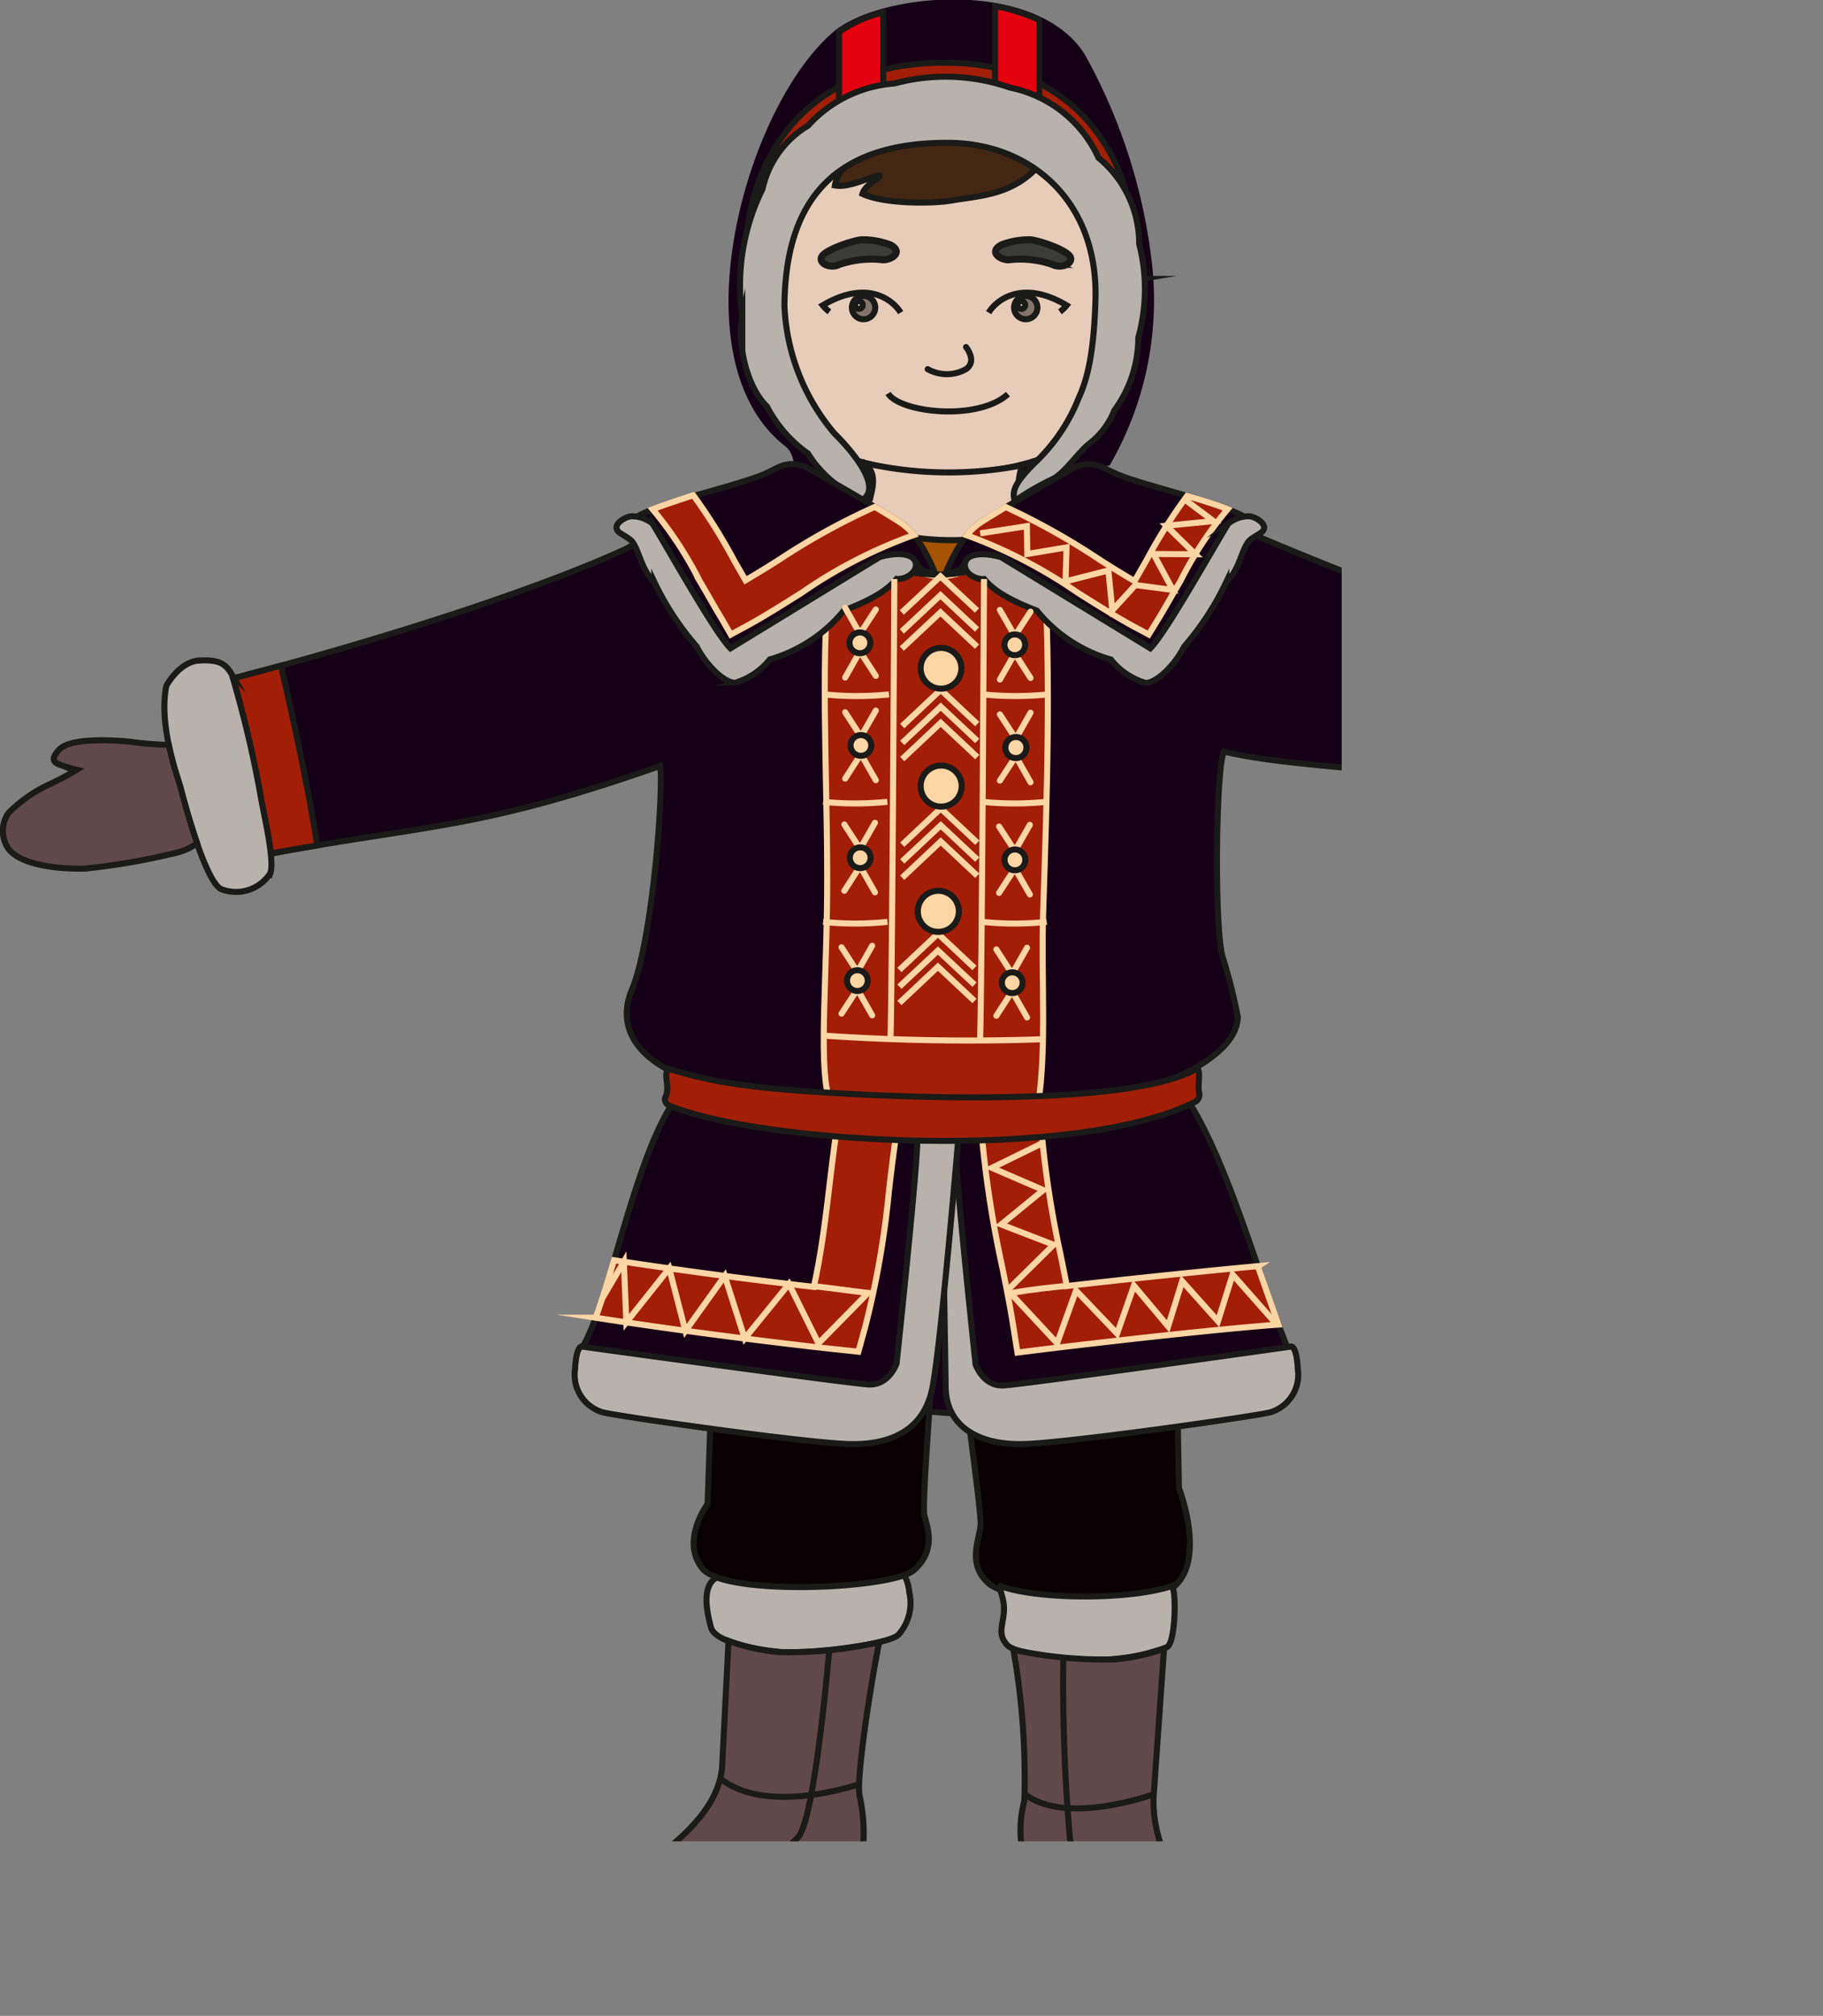 <svg xmlns="http://www.w3.org/2000/svg" xmlns:xlink="http://www.w3.org/1999/xlink" width="45.76mm" height="50.59mm" viewBox="0 0 129.72 143.41"><rect x="0" y="0" width="129.72" height="143.41" fill="#808080" stroke="none"/><defs><style>.cls-1,.cls-10,.cls-19,.cls-21,.cls-7{fill:none;}.cls-2{clip-path:url(#clip-path);}.cls-12,.cls-3{fill:#160017;}.cls-3{stroke:#160017;}.cls-11,.cls-12,.cls-13,.cls-14,.cls-15,.cls-16,.cls-17,.cls-18,.cls-19,.cls-20,.cls-22,.cls-3,.cls-4,.cls-5,.cls-6,.cls-7,.cls-8,.cls-9{stroke-miterlimit:22.93;}.cls-10,.cls-12,.cls-13,.cls-14,.cls-15,.cls-16,.cls-17,.cls-18,.cls-19,.cls-20,.cls-21,.cls-22,.cls-3,.cls-4,.cls-5,.cls-6,.cls-7,.cls-8{stroke-width:0.43px;}.cls-10,.cls-11,.cls-12,.cls-13,.cls-14,.cls-15,.cls-16,.cls-17,.cls-18,.cls-19,.cls-20,.cls-21,.cls-3,.cls-4,.cls-5,.cls-6,.cls-7,.cls-8,.cls-9{fill-rule:evenodd;}.cls-13,.cls-4{fill:#a21e06;}.cls-10,.cls-11,.cls-12,.cls-14,.cls-15,.cls-16,.cls-17,.cls-18,.cls-20,.cls-22,.cls-4,.cls-5,.cls-6,.cls-7,.cls-8,.cls-9{stroke:#1a1a18;}.cls-5{fill:#e3000f;}.cls-6{fill:#e8ccba;}.cls-8{fill:#84746c;}.cls-9{fill:#fff;stroke-width:0.43px;}.cls-10,.cls-21{stroke-linecap:round;stroke-linejoin:round;}.cls-11{fill:#3b3b3a;stroke-width:0.5px;}.cls-13,.cls-19,.cls-21{stroke:#fcd5a5;}.cls-14{fill:#b9b2ac;}.cls-15{fill:#61484b;}.cls-16{fill:#432713;}.cls-17{fill:#a55300;}.cls-18{fill:#0a0004;}.cls-20,.cls-22{fill:#fcd5a5;}</style><clipPath id="clip-path" transform="translate(-43.43 -7.01)"><rect id="SVGID" class="cls-1" width="138.9" height="138" rx="11.1"/></clipPath></defs><title>Ресурс 17</title><g id="Слой_2" data-name="Слой 2"><g id="Слой_1-2" data-name="Слой 1"><g class="cls-2"><path class="cls-3" d="M122.25,39.93a23.22,23.22,0,0,0,2.92-14.29A39.56,39.56,0,0,0,120.44,11c-3.37-5.34-14.37-4.31-17.59-1.54-6.25,5.38-11.09,23.1-3.44,29.1,1.47,1.16,0,3.44,1.94,4,6.79,2,18.64-.53,18.64-.53l.23-2Z" transform="translate(-43.43 -7.01)"/><path class="cls-4" d="M123.55,20.7s-1.91-9.27-12.94-9.23c-10.23,0-13.55,7.24-14,12S103,17,103,17l11.19-1.37,6.22,4.23Z" transform="translate(-43.43 -7.01)"/><path class="cls-5" d="M106.28,7.88a9.72,9.72,0,0,0-3.15,1.4v6.37h3.15Z" transform="translate(-43.43 -7.01)"/><path class="cls-5" d="M117.38,8.44a12.58,12.58,0,0,0-3.15-1v8.18h3.15Z" transform="translate(-43.43 -7.01)"/><path class="cls-6" d="M96.78,27.45c0,.58.12,1.24.2,1.9-.07-.65-.18-1.65-.2-1.9Zm.21,2c.8.24,1-1.18,1.08-2,.17-1.91-1.31-6.49-.38-7.73,1.64-2.21,11.91-4.83,13.92-4.17s10.6,2.1,10.78,4.35-.72,6.77-.46,7.77a1.63,1.63,0,0,0,.93,1.23c.1,2.91.15,7.3-3.4,9.75s-10.9,2.48-15.21,1.07a11.21,11.21,0,0,1-6.61-6.32A23.18,23.18,0,0,1,97,29.44Z" transform="translate(-43.43 -7.01)"/><path class="cls-7" d="M113.78,29.25c.47-.78,2.27-2.46,5.55-.52a2.62,2.62,0,0,1-.48.46" transform="translate(-43.43 -7.01)"/><path class="cls-8" d="M116.42,28.06a.83.83,0,1,1-.83.83A.83.83,0,0,1,116.42,28.06Z" transform="translate(-43.43 -7.01)"/><path class="cls-9" d="M116.11,28.44a.27.27,0,0,1,0,.54.27.27,0,1,1,0-.54Z" transform="translate(-43.43 -7.01)"/><path class="cls-7" d="M106.62,35c.84,1.36,6.37,2,8.53.05" transform="translate(-43.43 -7.01)"/><path class="cls-10" d="M109.44,33.27a2.79,2.79,0,0,0,2.73,0c.82-.58,0-1.57,0-1.57" transform="translate(-43.43 -7.01)"/><path class="cls-7" d="M107.52,29.25c-.47-.78-2.27-2.46-5.55-.52a2.62,2.62,0,0,0,.48.46" transform="translate(-43.43 -7.01)"/><path class="cls-8" d="M104.88,28.06a.83.83,0,1,0,.83.83A.83.83,0,0,0,104.88,28.06Z" transform="translate(-43.43 -7.01)"/><path class="cls-9" d="M104.55,28.44a.27.27,0,1,0,0,.54.27.27,0,0,0,0-.54Z" transform="translate(-43.43 -7.01)"/><path class="cls-11" d="M114.67,24.44a5.41,5.41,0,0,1,2.14-.37c.83.14,2.53.74,2.77,1.21s-.63.87-1.27.54a7,7,0,0,0-3-.34C114.79,25.58,113.68,25,114.67,24.44Z" transform="translate(-43.43 -7.01)"/><path class="cls-12" d="M120,42.12s3.33-.89,5.25-.18,17.3,7.59,20.63,8a106.12,106.12,0,0,1,10.54,2.31s-1.21,5.49-1.36,6.1c-.09.41-.43,3-.53,4.85-1.09-.1-7.74-.69-11-1.12-3.56-.46-9.66-.77-13-1.61-.56.93-.72,12-.13,14.52a39.25,39.25,0,0,1,1.11,4.37c-.05,1.34-1.15,2.68-3.74,4-5.62,2.81-26.81,1.92-32.25,1.12s-8.62-3.52-7.12-7.08,2.28-14.59,2-15.9C77.56,66,74.23,65.61,62.71,67.73c-.14-1.43-.62-3.35-.71-4-.11-.8-1.39-6.87-2-8.45,8.2-2.12,20.47-5.81,27.83-9.16,2.06-.93,4.78-4.5,8-4.4s5.39,3.94,5.39,3.94,4.31,4.78,5.63,4.87,9.18-4.78,9.18-4.78Z" transform="translate(-43.43 -7.01)"/><path class="cls-4" d="M66,67.15c-1,.17-2.12.36-3.31.58-.14-1.43-.62-3.35-.71-4-.11-.8-1.39-6.87-2-8.45l3.44-.92C64.23,57.78,65.52,63.78,66,67.15Z" transform="translate(-43.43 -7.01)"/><path class="cls-4" d="M153.74,51.52c1.21.3,2.2.56,2.69.69,0,0-1.21,5.49-1.36,6.1-.09.41-.43,3-.53,4.85l-3-.27C151.89,60,153.07,54.5,153.74,51.52Z" transform="translate(-43.43 -7.01)"/><path class="cls-13" d="M117.3,85.61C112,85.9,107,85.26,102.37,85c-.69-2.67-.06-8.73-.08-15.73,0-7.49-.53-16.05.27-22.21,1.38,1.42,5.07.53,5.9.59s1.91,1,4.33-.4l4.94.21c.48,7.53.21,16-.07,24.41C117.5,76.5,117.93,81.46,117.3,85.61Z" transform="translate(-43.43 -7.01)"/><path class="cls-12" d="M128,85.34c3.07,4.92,5.13,13.14,7.46,18.56,0,0-15,3.94-22.31,3.75s-29.2-3.4-28.41-4.59c2-3,3.72-13.52,6.73-17.83a14.94,14.94,0,0,0,4.28,1.24C101.19,87.26,122.38,88.15,128,85.34Z" transform="translate(-43.43 -7.01)"/><path class="cls-13" d="M132.94,97.1c.49,1.42,1,2.82,1.46,4.14-6.11.46-16.54,1.74-16.57,1.74l-2,.25-.32-2c-.25-1.56-.52-2.88-.79-4.21a76,76,0,0,1-1.47-9.75c1.45,0,2.88-.06,4.26-.13a71.78,71.78,0,0,0,1.36,9c.16.78.32,1.56.47,2.36,3.07-.36,9.08-1,13.63-1.42Zm-47.13,3.65c.43-1.16.86-2.58,1.31-4.09,5.83.9,11.43,1.58,14.22,1.9.55-2.5.84-4.93,1.13-7.37.16-1.32.32-2.65.54-4.13,1.34.06,2.78.12,4.27.15-.22,1.39-.41,2.94-.59,4.48a63.18,63.18,0,0,1-1.7,9.74l-.48,1.74-1.78-.19S94.36,102.08,85.81,100.75Z" transform="translate(-43.43 -7.01)"/><path class="cls-14" d="M156.43,52.21s.9-2,2-1.92,2.44.54,2.32,2.16-1.19,8.39-1.24,9.14-.1,4.12-1.08,4.54-3.52-.37-3.84-1.17.32-6,.46-6.65S156.43,52.21,156.43,52.21Z" transform="translate(-43.43 -7.01)"/><path class="cls-14" d="M55.27,55.79s.92-1.71,2.33-1.79,1.87.21,2.33,1A79.6,79.6,0,0,1,62,63.76c.13.88,1,4.41.67,5.36a2.9,2.9,0,0,1-3.53,1.13c-1.17-.67-2.66-6.44-2.87-7.19S54.69,58.53,55.27,55.79Z" transform="translate(-43.43 -7.01)"/><path class="cls-15" d="M160.64,54.91c.14,0,2-.21,2.63-.35s4.29-.7,5.27.16.14,1.06-.14,1.2a8.94,8.94,0,0,1-1,.35,20.41,20.41,0,0,0,1.92.91c.8.31,2.89,1.43,3.1,1.9a2.22,2.22,0,0,1,.19,2.53c-.78,1.18-3.26,1.67-5.37,1.74a47.63,47.63,0,0,1-6.52-.8,3.71,3.71,0,0,1-1.21-.38c0-.25,0-.45,0-.58,0-.53.57-4,.93-6.63Z" transform="translate(-43.43 -7.01)"/><path class="cls-15" d="M55.44,60c-.46,0-1.95-.1-2.5-.19s-4.33-.44-5.26.49-.08,1.06.21,1.18a9.85,9.85,0,0,0,1,.29,20.57,20.57,0,0,1-1.86,1,9.92,9.92,0,0,0-3,2.08,2.23,2.23,0,0,0,0,2.54c.84,1.12,3.35,1.46,5.46,1.41A48.18,48.18,0,0,0,56,67.67,4.23,4.23,0,0,0,57.46,67c-.6-1.72-1.08-3.57-1.19-4S55.74,61.47,55.44,60Z" transform="translate(-43.43 -7.01)"/><path class="cls-6" d="M116.16,40.08a7,7,0,0,0-.27,2.63c0,.21.73.22,1.18.3a6.55,6.55,0,0,1-1.89,3.14c-1.73,1.64-4.5,2-6.94,1.55-1.93-.37-3.69-2.91-4.76-4.66.66-.21,1.81-.33,1.86-.53.17-.79.54-1.85-.43-2.57a27.12,27.12,0,0,0,10.82.25Z" transform="translate(-43.43 -7.01)"/><path class="cls-16" d="M122.83,27.5l.85-.49.94-.16a2.83,2.83,0,0,1-1.19-2.11c0-1.34-.27-1-2.05-4.74s-5.17-6-10.91-5.74c-3.76-.39-4.41-.51-6.71.76C95.9,19.37,96.62,26.11,97,29.44c.8.24,1-1.18,1.08-2,.17-1.91.23-5.14,1.16-6.38.53-.72,3.5-2.72,4.35-2.68.39,0-.62,1-.75,1.82,1.1.2,2.58-.68,3.17-.7.16.14-1,.59-1.21,1.3,1.55.73,5,.72,6.42.46,1.83-.32,4.39-.34,6.28-2.65,3-.48,3.62,2.43,3.72,3.72a39.59,39.59,0,0,0,.72,5.33,1.63,1.63,0,0,0,.93,1.23Z" transform="translate(-43.43 -7.01)"/><path class="cls-17" d="M104.3,44.3s6.83,2.46,12.2.14a6.63,6.63,0,0,1-1.32,1.71c-1.73,1.64-4.5,2-6.94,1.55C106.74,47.41,105.34,45.82,104.3,44.3Z" transform="translate(-43.43 -7.01)"/><path class="cls-18" d="M109.63,106.27c0,.39-.6,7.85-.42,8.57s.89,2.39-.71,3.84-13.5,1.88-15.09-.09.37-4.59.37-4.59l.23-6.66C98.2,108.11,104,106.13,109.63,106.27Z" transform="translate(-43.43 -7.01)"/><path class="cls-14" d="M107.78,119.07a3.15,3.15,0,0,1,.35,1.21,3.37,3.37,0,0,1-.75,3c-.66.75-6.61,1.43-8.53,1.24s-4.57-.75-4.83-1.74-.72-2.93.41-3.55h0C97.42,120.31,105.15,120,107.78,119.07Z" transform="translate(-43.43 -7.01)"/><path class="cls-15" d="M95.27,123.74l-.45,8.84c-.17,3.55-4.29,6.26-5.46,7.11s-3.91,3.53-1.9,5.08,5,1.48,6.8,1,4.5-2.74,5.63-3.68c2.76-.61,4-1.54,4.82-2.58a12.36,12.36,0,0,0-.12-4.78c-.23-1.35.83-8.09,1.4-10.89a29.77,29.77,0,0,1-7.14.7A14.14,14.14,0,0,1,95.27,123.74Z" transform="translate(-43.43 -7.01)"/><path class="cls-18" d="M112.47,108.92c.16,1.31.72,5.46.74,6.44s-1.06,2.82.54,4.27,11.24,2.21,13.35.14.22-6.9.22-6.9l-.09-5A102.36,102.36,0,0,1,112.47,108.92Z" transform="translate(-43.43 -7.01)"/><path class="cls-14" d="M114.65,119.85c-.17.31.31.87.21,1.89s-.43,1.54.23,2.29,5.67,1.22,7.59,1a13.77,13.77,0,0,0,3.78-.84c.66-.29.69-4.46.31-4.34l.33-.11C124.11,120.87,117.28,120.82,114.65,119.85Z" transform="translate(-43.43 -7.01)"/><path class="cls-15" d="M126.26,124.3l-.73,10.35c-.25,3.53,2,7.1,3.59,8.88s2.73,4.36.71,5.91-5.75.6-7.58-1.32-3-4.92-3.86-7.08a9.56,9.56,0,0,1-2.17-2.14,8.26,8.26,0,0,1,.1-3.79,52.31,52.31,0,0,0-.78-10.74,30.18,30.18,0,0,0,7.14.69A14.14,14.14,0,0,0,126.26,124.3Z" transform="translate(-43.43 -7.01)"/><path class="cls-7" d="M104.57,133.93s-6.54,2.29-9.89-.4" transform="translate(-43.43 -7.01)"/><path class="cls-7" d="M102.44,124.36s-1,11.92-2.2,13.33S91.56,143.45,91,146" transform="translate(-43.43 -7.01)"/><path class="cls-7" d="M125.53,134.65s-6.24,2.27-9.16,0" transform="translate(-43.43 -7.01)"/><path class="cls-7" d="M124.06,149.43c0-2.39-.66-3.62-1.89-5.79a55.29,55.29,0,0,1-2.6-5.77,127.38,127.38,0,0,1-.48-12.94" transform="translate(-43.43 -7.01)"/><path class="cls-14" d="M121.38,28.37c.22-7-4.56-11.17-10.44-11.2-8.2-.05-11.64,4.15-11.69,11.61a15,15,0,0,0,3.56,9.07c1.14,1.12,3.46,3.78,2,4.71l-1.89-1.1a8.08,8.08,0,0,1-2-2.19A9.35,9.35,0,0,1,98,35.92c-1.52-1.46-2.12-4.69-1.75-6.4a15.44,15.44,0,0,1,1.44-9.07,7,7,0,0,1,3.24-4.5,9.13,9.13,0,0,1,6.14-3,13.93,13.93,0,0,1,8.22.29,8.83,8.83,0,0,1,6.31,5,7.9,7.9,0,0,1,2.89,6.12,12.86,12.86,0,0,1-.06,6.66,8.76,8.76,0,0,1-1.71,5.19,5.54,5.54,0,0,1-1.84,2.41c-.78.65-1.78,2.14-2.59,2.49a18.15,18.15,0,0,0-2.66,1.55c-.12-.59-.24-1.06,1.42-2.71a12.82,12.82,0,0,0,3.13-4.61C120.86,33.87,121.27,31.94,121.38,28.37Z" transform="translate(-43.43 -7.01)"/><path class="cls-11" d="M106.81,24.44a5.45,5.45,0,0,0-2.14-.37c-.83.14-2.54.74-2.77,1.21s.63.87,1.26.54a7.08,7.08,0,0,1,3-.34C106.69,25.58,107.8,25,106.81,24.44Z" transform="translate(-43.43 -7.01)"/><path class="cls-12" d="M120,40.2s-5.49,3.11-6.91,4.07-2.41,3.61-2.41,3.61l1.08-.33c.55-1,1.5-1.33,2.94-.9l10.61,6.48c1.1-1.08,4.49-7.16,5.54-8.86l1.36-.34c-1.47-1.1-7.24-2.31-9.28-3.18C121.91,40.33,121.35,39.72,120,40.2Z" transform="translate(-43.43 -7.01)"/><path class="cls-13" d="M115,43.08c-.82.49-1.52.92-1.92,1.19a4.09,4.09,0,0,0-.85.82,34.78,34.78,0,0,1,7.91,4.1c1.31.82,2.6,1.64,3.84,2.32l1.19.64.7-1.14c.48-.78,1-1.73,1.56-2.67a26.18,26.18,0,0,1,3.36-5.11c-.81-.32-1.84-.64-2.89-.94a37.37,37.37,0,0,0-2.93,4.65l-.81,1.41c-.83-.49-1.67-1-2.52-1.55A49.69,49.69,0,0,0,115,43.08Z" transform="translate(-43.43 -7.01)"/><path class="cls-14" d="M132.24,43.74c.37-.06,1.54.56,1,1.1-.2.19-.76.42-1,.73-.52.74-.64,2-1.55,2.84a20.22,20.22,0,0,1-3,4.6c-.68,1.35-2,2.61-2.75,2.58a4.93,4.93,0,0,1-2.46-1.66,10.52,10.52,0,0,1-5.27-3.48c-2.36-.91-3.23-1.62-3.75-2.25-.63.06-1.52-.46-1.35-1.16s1.4-.73,2.56-.39l10.61,6.48c1.1-1.08,4.49-7.16,5.54-8.86A2.25,2.25,0,0,1,132.24,43.74Z" transform="translate(-43.43 -7.01)"/><path class="cls-14" d="M111.5,89.22c-.15.9,1.35,14.85,1.35,14.85s.53,1.58,2,1.5,20.48-2.77,20.48-2.77.37,0,.45,1.61a2.78,2.78,0,0,1-2,3.08c-1.24.3-14.36,2.17-17.51,2.25s-5.52-1.21-5.55-4.07S110.45,90,110.45,90Z" transform="translate(-43.43 -7.01)"/><path class="cls-14" d="M108.69,88c.15.91-1.46,16-1.46,16s-.53,1.58-2,1.5S84.8,102.8,84.8,102.8s-.37,0-.45,1.61a2.78,2.78,0,0,0,2,3.08c1.24.3,14.36,2.17,17.51,2.25s5.29-1.13,5.89-3.88S111.62,88,111.62,88Z" transform="translate(-43.43 -7.01)"/><path class="cls-12" d="M100.72,40.2s5.49,3.11,6.9,4.07S110,47.88,110,47.88L109,47.55c-.54-1-1.49-1.33-2.93-.9L95.41,53.13c-1.11-1.08-4.49-7.16-5.54-8.86l-1.37-.34c1.48-1.1,7.25-2.31,9.29-3.18C98.77,40.33,99.33,39.72,100.72,40.2Z" transform="translate(-43.43 -7.01)"/><path class="cls-13" d="M105.68,43.07c.83.49,1.55.93,1.94,1.2a4.21,4.21,0,0,1,.84.8,34.2,34.2,0,0,0-8,4.12c-1.31.82-2.6,1.64-3.84,2.32l-1.19.64L94.77,51c-.48-.78-1-1.73-1.56-2.67a26.62,26.62,0,0,0-3.34-5.09c.81-.32,1.83-.64,2.89-1a39.21,39.21,0,0,1,2.91,4.64l.81,1.41c.83-.49,1.67-1,2.52-1.55A48,48,0,0,1,105.68,43.07Z" transform="translate(-43.43 -7.01)"/><path class="cls-14" d="M88.44,43.74c-.37-.06-1.54.56-1,1.1.2.19.76.42,1,.73.52.74.64,2,1.55,2.84A20.22,20.22,0,0,0,93,53c.68,1.35,2,2.61,2.75,2.58a5,5,0,0,0,2.46-1.66,10.57,10.57,0,0,0,5.27-3.48c2.36-.91,3.23-1.62,3.75-2.25.63.06,1.52-.46,1.35-1.16s-1.41-.73-2.56-.39L95.41,53.13c-1.11-1.08-4.49-7.16-5.54-8.86A2.27,2.27,0,0,0,88.44,43.74Z" transform="translate(-43.43 -7.01)"/><path class="cls-19" d="M102,80.68a151.89,151.89,0,0,0,15.6.26" transform="translate(-43.43 -7.01)"/><path class="cls-19" d="M113.45,48.2s-.15,29.06-.28,32.85" transform="translate(-43.43 -7.01)"/><path class="cls-19" d="M107.07,48.2s-.15,29.06-.28,32.85" transform="translate(-43.43 -7.01)"/><path class="cls-4" d="M128.65,83c.22.43,0,1.12.1,1.7a.59.59,0,0,1-.25.68c-8.48,4.32-31,3-37.49.26-.19-.08-.36-.42-.21-.61.32-.78-.18-1.44.17-2a30.6,30.6,0,0,0,5.62,1.2C100.14,84.78,123,86.34,128.65,83Z" transform="translate(-43.43 -7.01)"/><path class="cls-19" d="M113.41,56.41a22.63,22.63,0,0,0,4.58,0" transform="translate(-43.43 -7.01)"/><path class="cls-19" d="M113.33,64.05a22.62,22.62,0,0,0,4.58,0" transform="translate(-43.43 -7.01)"/><path class="cls-19" d="M113.33,72.59a21.93,21.93,0,0,0,4.58,0" transform="translate(-43.43 -7.01)"/><path class="cls-19" d="M102.11,56.41a22.63,22.63,0,0,0,4.58,0" transform="translate(-43.43 -7.01)"/><path class="cls-19" d="M102,64.05a22.52,22.52,0,0,0,4.57,0" transform="translate(-43.43 -7.01)"/><path class="cls-19" d="M102,72.59a21.92,21.92,0,0,0,4.58,0" transform="translate(-43.43 -7.01)"/><polyline class="cls-19" points="74.16 81.33 70.58 83.08 74.24 84.66 71.24 87.11 74.97 88.55 71.76 91.72"/><polyline class="cls-19" points="69.75 37.94 73.07 37.43 73.1 39.41 75.89 38.94 75.82 41.36 78.87 40.58 79.15 43.42 80.79 41.62 83.46 41.97 82.08 39.41 85.06 39.43 82.99 37.4 86.35 37.07 84.26 35.5"/><polyline class="cls-19" points="69.52 43.43 66.92 41 64.17 43.57"/><polyline class="cls-19" points="69.52 44.78 66.92 42.34 64.17 44.92"/><polyline class="cls-19" points="69.52 46 66.92 43.56 64.17 46.14"/><polyline class="cls-19" points="69.34 68.86 66.74 66.42 64 69"/><polyline class="cls-19" points="69.34 70.05 66.74 67.62 64 70.19"/><polyline class="cls-19" points="69.34 71.21 66.74 68.77 64 71.35"/><path class="cls-20" d="M110.19,73.3a1.46,1.46,0,1,0-1.45-1.45A1.45,1.45,0,0,0,110.19,73.3Z" transform="translate(-43.43 -7.01)"/><polyline class="cls-19" points="69.54 59.95 66.94 57.51 64.2 60.09"/><polyline class="cls-19" points="69.54 61.15 66.94 58.71 64.2 61.28"/><polyline class="cls-19" points="69.54 62.3 66.94 59.86 64.2 62.44"/><path class="cls-20" d="M110.39,64.39a1.46,1.46,0,1,0-1.45-1.45A1.45,1.45,0,0,0,110.39,64.39Z" transform="translate(-43.43 -7.01)"/><polyline class="cls-19" points="69.54 51.51 66.94 49.07 64.2 51.65"/><polyline class="cls-19" points="69.54 52.71 66.94 50.27 64.2 52.85"/><polyline class="cls-19" points="69.54 53.86 66.94 51.42 64.2 54"/><path class="cls-20" d="M110.39,56a1.45,1.45,0,1,0-1.45-1.45A1.45,1.45,0,0,0,110.39,56Z" transform="translate(-43.43 -7.01)"/><polyline class="cls-21" points="73.33 50.7 72.28 52.55 71.15 50.82"/><polyline class="cls-21" points="73.33 55.65 72.28 53.8 71.15 55.53"/><path class="cls-20" d="M115.71,60.94a.75.75,0,1,0-.74-.74A.74.74,0,0,0,115.71,60.94Z" transform="translate(-43.43 -7.01)"/><polyline class="cls-21" points="73.28 58.68 72.22 60.53 71.09 58.8"/><polyline class="cls-21" points="73.28 63.63 72.22 61.78 71.09 63.52"/><path class="cls-20" d="M115.65,68.92a.74.74,0,1,0-.74-.74A.74.74,0,0,0,115.65,68.92Z" transform="translate(-43.43 -7.01)"/><polyline class="cls-21" points="73.08 67.42 72.02 69.28 70.9 67.54"/><polyline class="cls-21" points="73.08 72.38 72.02 70.53 70.9 72.26"/><circle class="cls-22" cx="72.03" cy="69.91" r="0.74"/><polyline class="cls-21" points="71.15 43.39 72.21 45.24 73.33 43.51"/><polyline class="cls-21" points="71.15 48.34 72.21 46.49 73.33 48.23"/><circle class="cls-22" cx="72.21" cy="45.87" r="0.74"/><polyline class="cls-21" points="62.32 50.55 61.26 52.4 60.14 50.67"/><polyline class="cls-21" points="62.32 55.5 61.26 53.65 60.14 55.39"/><circle class="cls-22" cx="61.26" cy="53.03" r="0.74"/><polyline class="cls-21" points="62.26 58.53 61.2 60.38 60.08 58.65"/><polyline class="cls-21" points="62.26 63.48 61.2 61.63 60.08 63.37"/><circle class="cls-22" cx="61.21" cy="61.02" r="0.74"/><polyline class="cls-21" points="62.06 67.28 61.01 69.13 59.88 67.39"/><polyline class="cls-21" points="62.06 72.23 61.01 70.38 59.88 72.11"/><circle class="cls-22" cx="61.01" cy="69.76" r="0.74"/><polyline class="cls-21" points="60.14 43.24 61.19 45.09 62.32 43.36"/><polyline class="cls-21" points="60.14 48.2 61.19 46.34 62.32 48.08"/><path class="cls-20" d="M104.62,53.48a.74.74,0,1,1,.74-.74A.74.74,0,0,1,104.62,53.48Z" transform="translate(-43.43 -7.01)"/><path class="cls-19" d="M134.14,101.08l-3-3.4L130.1,101l-2.55-2.85-1,3.22-2.43-2.9-1.2,3.41L120,98.82l-1.35,3.75L115.33,99c1.64-.28,2.72-.38,4-.52" transform="translate(-43.43 -7.01)"/><path class="cls-19" d="M101.35,98.51c1.37.15,2.48.32,3.85.48l-3.53,3.59-2.1-4.23-3.15,3.88L95,97.78l-2.8,3.91-1.15-4.45L88,101.08l-.18-4.31-1.5,2.55" transform="translate(-43.43 -7.01)"/></g></g></g></svg>